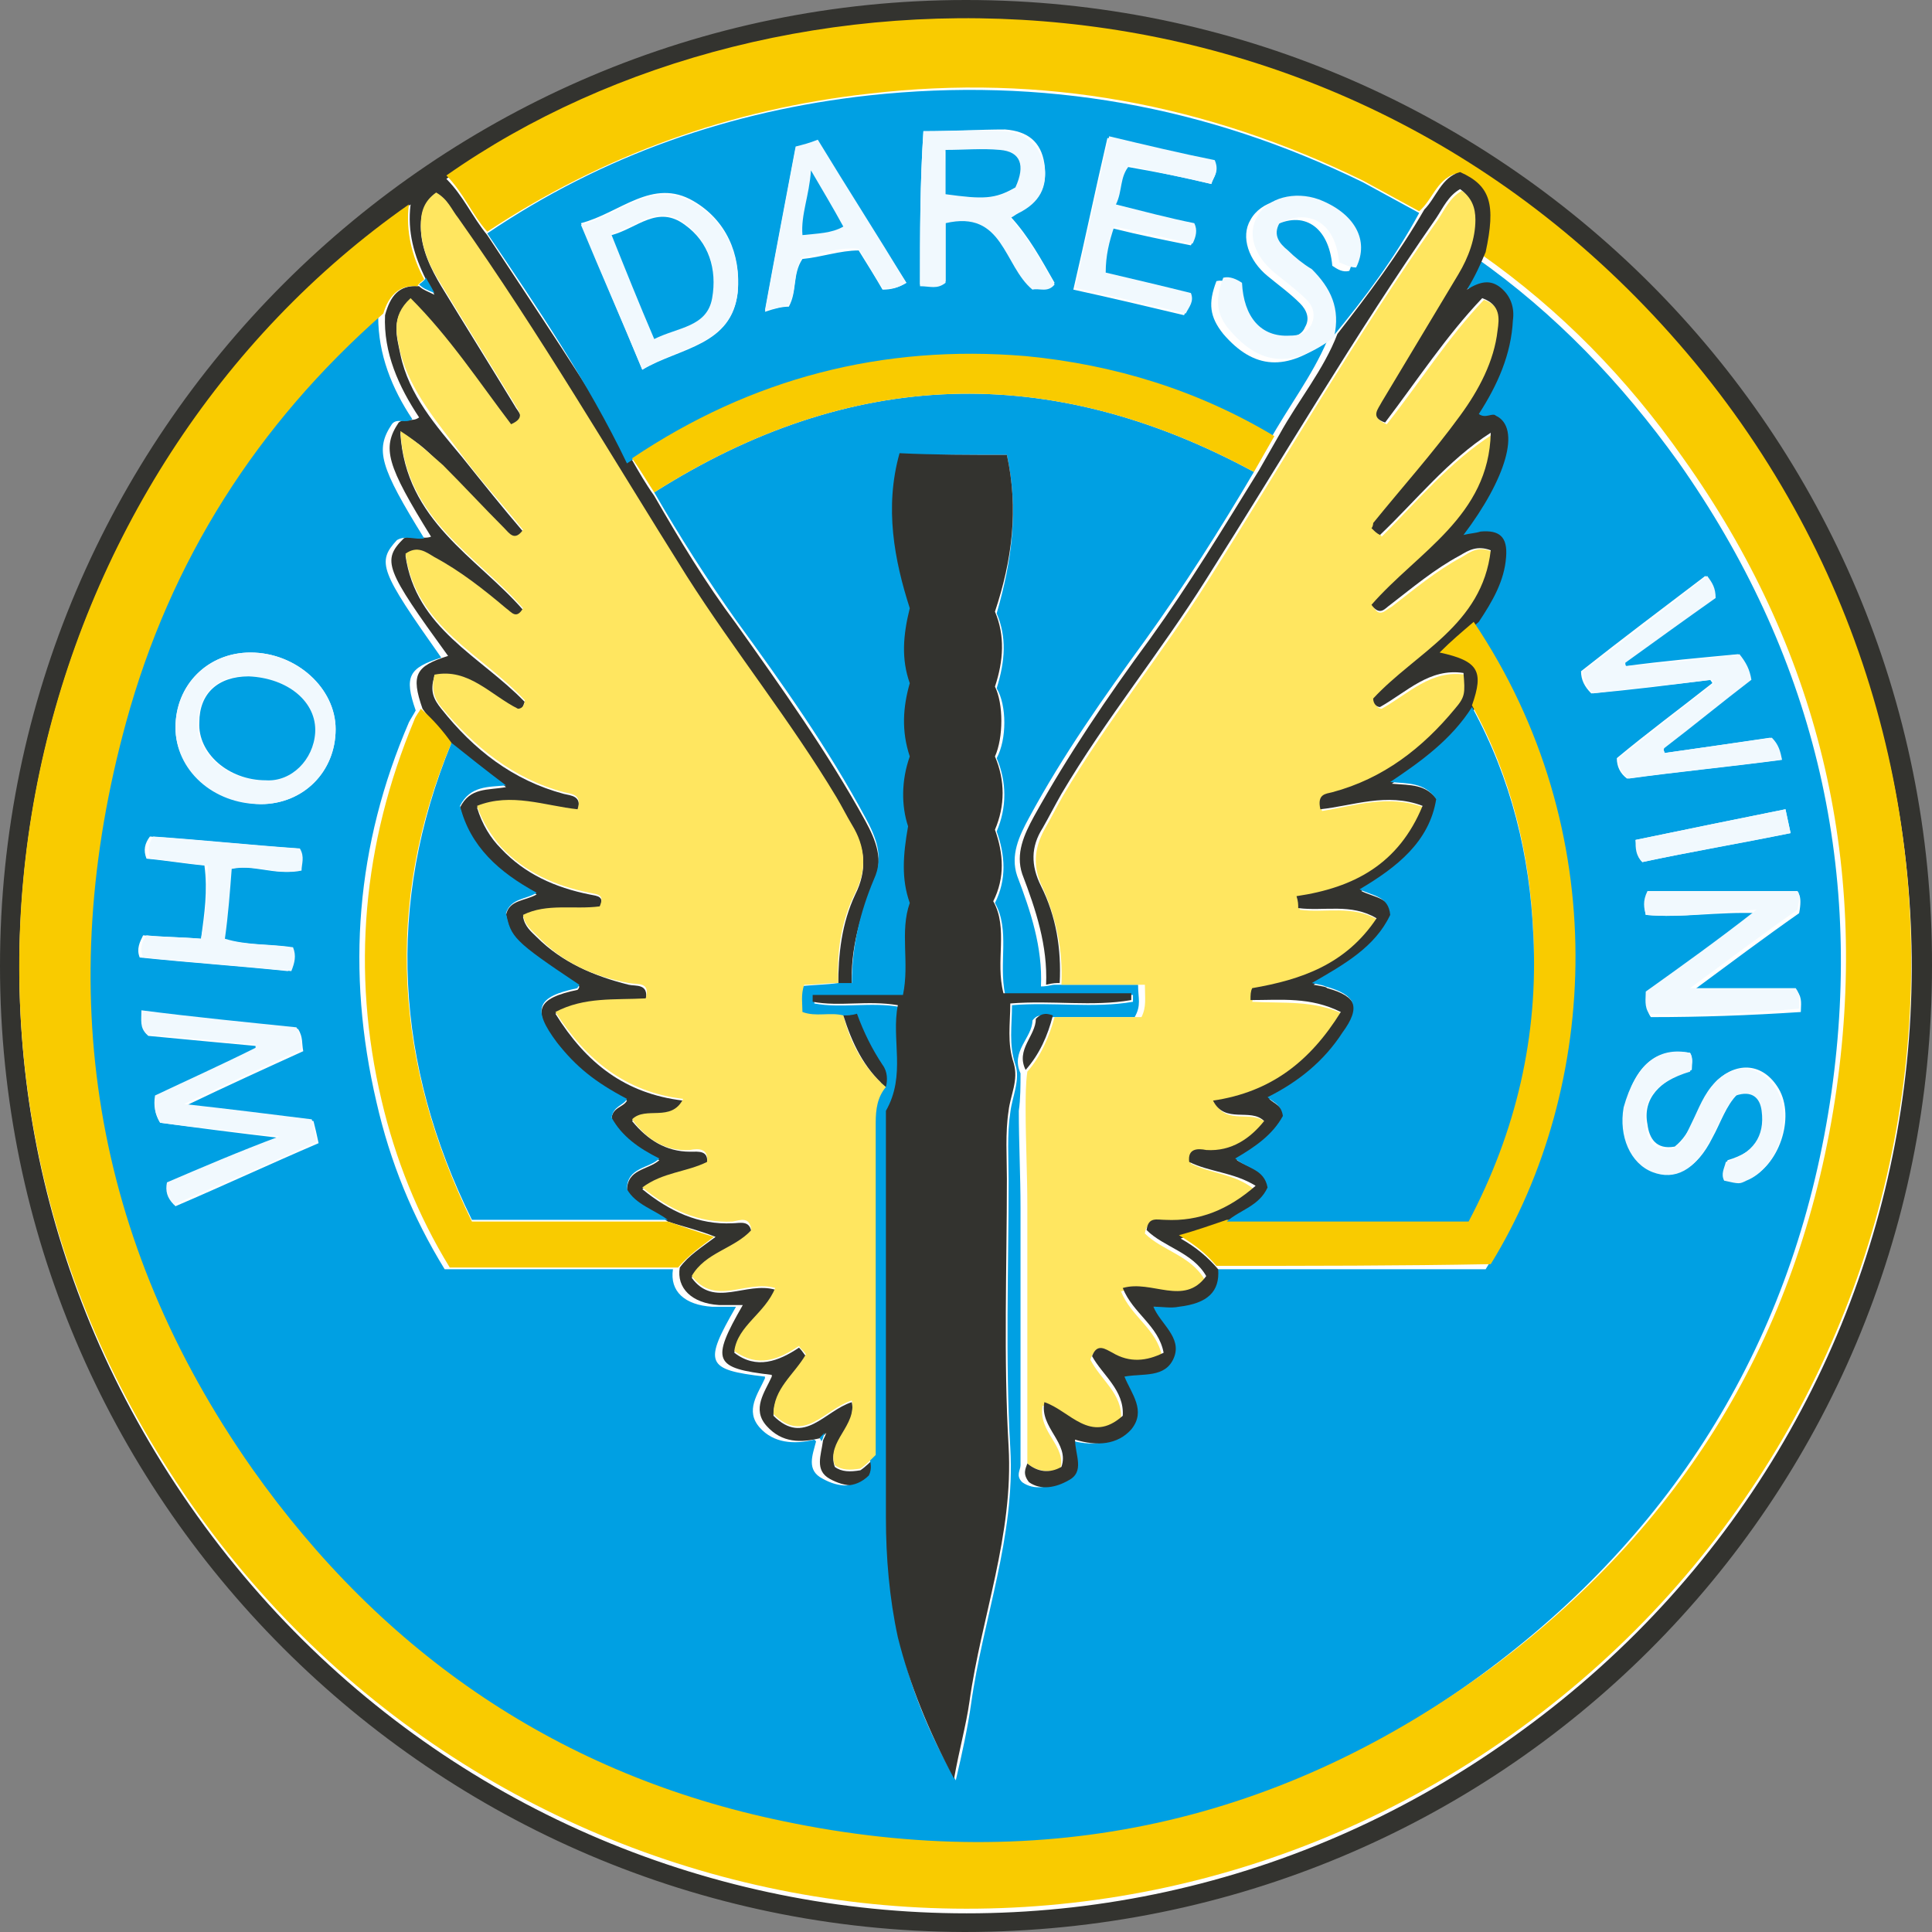 <svg enable-background="new 0 0 113.4 113.4" viewBox="0 0 113.4 113.4" xmlns="http://www.w3.org/2000/svg"><rect x="0" y="0" width="113.4" height="113.4" fill="#808080" stroke="none"/><circle cx="56.7" cy="56.6" fill="#fff" r="56.2"/><path d="m0 56.7c0-31.2 25.5-56.7 56.7-56.7 31.3 0 56.8 25.4 56.7 56.7 0 31.5-25.3 56.7-56.8 56.7-31.2-.1-56.6-25.5-56.6-56.7zm39.2 15c-.8-.6-1.8-.9-2.4-1.8 0-1.3 1.2-1.2 1.9-1.8-1.2-.6-2.2-1.4-2.8-2.4 0-.7.7-.7.9-1.1-1.9-1.1-3-1.9-4.1-3.3-1.5-2-1.2-2.7 1.2-3.2 0 0 .1-.1.1-.2-3.9-2.6-4-2.8-4.3-4.2.2-.9 1.1-.8 1.8-1.2-2.2-1.2-3.9-2.7-4.5-5.1.6-1.2 1.6-1 2.7-1.2-1.1-.9-2.1-1.7-3.2-2.5-.6-.7-1.2-1.4-1.7-2.1-.7-2-.4-2.5 1.5-3.1-3.7-5.1-3.9-5.6-2.6-6.9.5-.3 1.1.1 1.6-.1-2.6-4.2-2.9-5.2-1.9-6.7.4-.3.8 0 1.2-.3-1.2-1.8-2.1-3.8-2-6 .3-1.1.8-1.8 2-1.7.2.2.5.3.9.5-.2-.4-.4-.7-.5-.9-.7-1.4-1.1-2.8-.9-4.4-22.4 15.6-30.9 48.4-14.2 74.5 17.4 27.2 53.6 34 79.4 15.1 25.9-18.8 30.6-55.4 10.2-80.1-20.5-24.9-53.8-24.7-73.3-11 1 1 1.5 2.2 2.4 3.3 2.9 4.4 5.8 8.7 8.5 13.2.4.7.8 1.4 1.3 2.1 1.5 2.6 3 5.1 4.8 7.5 2.7 3.8 5.4 7.6 7.6 11.6.6 1.1 1.1 2.3.5 3.6-.8 1.9-1.4 3.9-1.3 6.1-.3 0-.6 0-.8 0 0-1.9.2-3.7 1-5.4.7-1.4.6-2.7-.2-4-.3-.5-.6-1.1-.9-1.6-2.7-4.5-6-8.6-8.8-13-4.4-7-8.6-14.2-13.4-21-.4-.5-.6-1.2-1.3-1.5-.7.5-.9 1.1-.9 1.9 0 1.3.6 2.5 1.2 3.5 1.4 2.3 2.9 4.7 4.3 7 .2.4.8.8-.2 1.2-2-2.4-3.6-5.1-5.9-7.4-1.2 1-.8 2.2-.6 3.2.5 2.4 2.1 4.2 3.6 6 1.2 1.5 2.4 3 3.6 4.4-.5.8-.8.2-1.1-.1-1.2-1.2-2.4-2.5-3.6-3.7-.7-.7-1.3-1.4-2.5-2 .3 5.2 4.5 7.3 7.2 10.4-.4.7-.7.3-1 0-1.4-1.1-2.7-2.2-4.2-3-.5-.3-1-.7-1.7-.2.6 4.3 4.4 5.9 7 8.6-.1.2-.1.5-.4.5-1.6-.8-2.9-2.4-4.9-2-.3.9 0 1.4.4 1.9 1.9 2.4 4.2 4.2 7.2 5 .4.1 1.1.1.8 1-1.9-.2-3.9-1-5.9-.2.3 1 .8 1.8 1.4 2.4 1.4 1.5 3.2 2.3 5.2 2.7.5.1.9.1.6.8-1.5.1-3-.2-4.5.5.1.6.5.9.8 1.2 1.5 1.5 3.4 2.3 5.4 2.8.4.1 1.2-.1 1 .9-1.7.1-3.5-.1-5.3.8 1.8 2.9 4.1 4.7 7.5 5.1-.7 1.4-2.2.4-3 1.2.9 1.1 2 1.8 3.4 1.8.5 0 1.1-.1 1 .7-1.2.6-2.6.6-3.8 1.5 1.6 1.3 3.3 2.1 5.3 2 .4 0 1-.2 1.1.5-1 1.1-2.7 1.3-3.5 2.7 1.3 1.8 3.2.2 4.9.7-.6 1.5-2.1 2.2-2.4 3.7 1.3 1 2.6.5 3.8-.3.2.2.3.4.4.5-.7 1.2-1.9 2-1.9 3.5 1.8 1.8 3-.3 4.6-.8.3 1.6-1.5 2.4-1 3.8.4.3.9.3 1.5.2.3-.2.6-.5.9-.8.1.4.1.7 0 1.1-.8.8-1.8.7-2.7.2s-.5-1.4-.4-2.2c0-.1.1-.2.2-.5-.2.2-.3.3-.3.3-1.2.3-2.3.3-3.2-.7s-.1-2 .3-2.9v-.1c-3.4-.4-3.6-.8-1.7-4.1-.5 0-.9 0-1.4 0-1.6-.1-2.5-1-2.3-2.2.5-.7 1.3-1.2 2.1-1.8-1-.4-1.9-.6-2.8-.9z" fill="#33332f"/><path d="m49.2 57.7h.8c0-2.2.5-4.2 1.3-6.1.6-1.3.1-2.5-.5-3.6-2.2-4.1-4.9-7.9-7.6-11.6-1.7-2.4-3.3-4.9-4.8-7.5 11.5-7.3 23.2-7.7 35.2-1.2-2 3.4-4.1 6.7-6.4 9.9-2.4 3.3-4.8 6.7-6.8 10.4-.6 1.1-1.1 2.2-.7 3.4.8 2.1 1.5 4.2 1.4 6.5.4 0 .6-.1.8-.1h4.9c0 .8.2 1.2-.2 1.9-1.6 0-3.3 0-5.1 0-.3-.1-.6-.2-.9.2 0 1-1.3 1.8-.7 3.1 0 .7 0 1.5-.1 2.2 0 1.9.1 3.8.1 5.7v15.1c0 .3-.3.6.1 1 .7.5 1.6.3 2.3-.1 1-.6.4-1.6.4-2.4 1.3.4 2.5.3 3.3-.6.9-1 0-2-.4-3.1 1.1-.2 2.4.1 2.9-1.1s-.8-1.9-1.2-3h1.5c1.6-.2 2.4-.9 2.3-2.2h16.1c6.5-10.5 7.2-25.5-1-37.7.8-1.1 1.5-2.3 1.6-3.8.1-1.1-.4-1.6-1.5-1.5-.3 0-.6.1-1 .2 2.6-3.3 3.4-6.3 1.9-7-.2-.2-.6.2-1-.1 1.1-1.7 1.9-3.4 2-5.5 0-.7-.1-1.4-.7-1.9s-1.3-.4-2 .1c.4-.9.7-1.6 1.1-2.2 4.7 3.3 8.6 7.4 11.9 12 7.9 11.2 10.9 23.6 9 37-2 13.9-8.7 25.3-20 33.8-12.5 9.4-26.5 12.4-41.8 9.2-13.1-2.8-23.6-9.8-31.2-20.7-9.4-13.4-11.7-28.1-7.4-43.8 2.6-9.5 7.7-17.5 15.1-24 0 2.2.8 4.2 2 6-.4.3-.9-.1-1.2.3-1 1.5-.7 2.5 1.9 6.7-.5.1-1.1-.2-1.6.1-1.2 1.3-1 1.8 2.6 6.9-1.9.6-2.2 1.1-1.5 3.1-.1.2-.3.5-.4.7-3.1 7.2-3.7 14.6-1.9 22.3.8 3.5 2.1 6.7 4 9.8h13.4c-.2 1.3.7 2.1 2.3 2.2h1.4c-1.9 3.3-1.8 3.7 1.7 4.1v.1c-.4.9-1.2 1.9-.3 2.9.8.9 2 1 3.2.7l.1.1c-.2.8-.6 1.7.4 2.2.9.5 1.9.6 2.7-.2.2-.4.1-.8 0-1.1 0-6.5 0-13 0-19.5 0-.8.1-1.5.6-2.1.2-.5.1-.9-.2-1.3-.7-.9-1.1-1.9-1.5-3-.3 0-.5 0-.8.1-.8-.2-1.6.1-2.4-.2-.1-.5-.1-1 .1-1.6 1-.1 1.7-.1 2.4-.2zm9.9-31c-2.1 0-4.2 0-6.2 0-.9 3.2-.4 6.3.6 9.1-.4 1.6-.5 3 0 4.4-.4 1.4-.5 2.9 0 4.3-.5 1.4-.4 2.8-.1 4.1-.3 1.6-.4 3.1.1 4.5-.6 1.7 0 3.5-.4 5.4-1.8 0-3.5 0-5.3 0v .4c1.6.3 3.3-.1 5 .2-.4 2 .5 4.1-.7 6.2v23.9c0 2.4.2 4.7.7 7 .6 2.8 1.7 5.5 3.3 8.3.4-1.7.7-3.1.9-4.5.7-5 2.6-9.8 2.3-15s-.1-10.5-.1-15.7c0-1.3-.1-2.7.1-4 .1-.9.6-1.9.3-2.8-.4-1.2-.2-2.3-.2-3.5 2.4-.2 4.8.2 7.1-.2 0-.1 0-.3 0-.4-2.5 0-5 0-7.5 0-.4-1.9.3-3.8-.6-5.4.7-1.4.6-2.8.1-4.2.6-1.4.6-2.9 0-4.3.6-1.1.6-3.1 0-4.1.5-1.6.6-3 0-4.4.9-3.1 1.3-6.1.6-9.3zm-49.7 39.2c2.2.3 4.5.6 7.1.9-2.4 1-4.5 1.9-6.6 2.7 0 .5 0 .9.4 1.3 2.8-1.2 5.6-2.5 8.4-3.7-.1-.5-.2-.9-.3-1.3-2.4-.3-4.8-.6-7.5-.9 2.5-1.2 4.7-2.2 6.9-3.2-.1-.5 0-.8-.3-1.3-2.9-.3-6-.7-9.1-1 0 .6-.1 1 .3 1.4 2.1.2 4.2.4 6.4.6v.2c-2 .9-4 1.9-5.9 2.8-.2.5-.1 1 .2 1.5zm88.3-21.7c0-.1-.1-.2-.1-.3 1.7-1.3 3.4-2.7 5.1-4-.1-.6-.3-1-.7-1.5-2.1.2-4.4.4-6.6.7 0-.1 0-.2-.1-.2 1.8-1.3 3.6-2.6 5.3-3.8 0-.6-.2-.9-.5-1.3-2.5 1.9-4.9 3.7-7.3 5.6 0 .5.2.9.6 1.3 2.3-.2 4.7-.5 7-.8 0 .1.1.1.1.2-1.9 1.5-3.8 2.9-5.6 4.4 0 .5.2.9.6 1.2 2.9-.4 6-.7 9-1.1-.1-.5-.2-.9-.6-1.3-2 .3-4.1.6-6.2.9zm-1.1 9.5c2.1.2 4.2-.2 6.6-.1-2.3 1.7-4.4 3.2-6.5 4.8 0 .4-.1.9.2 1.3 2.9 0 5.8-.1 8.8-.3 0-.4.1-.8-.2-1.2-1.9 0-3.9 0-6.2 0 2.3-1.7 4.3-3.2 6.3-4.6.1-.5.1-.9 0-1.1-3.1 0-6 0-8.8 0-.3.4-.3.7-.2 1.2zm2.6 8.1c-2-.3-3.2.7-3.8 3.1-.4 1.7.3 3.3 1.7 3.8 1.3.5 2.5-.1 3.4-1.9.5-.9.8-1.9 1.5-2.6.9-.2 1.3.2 1.5.9.3 1.5-.4 2.5-2.1 3-.1.4-.3.7-.1 1.1.9.2.9.2 1.3 0 1.8-.7 2.8-3.6 1.8-5.3-.9-1.5-2.4-1.6-3.6-.5-.7.7-1 1.6-1.4 2.4-.3.6-.6 1.1-1.1 1.5-1.1.2-1.5-.5-1.6-1.3-.3-1.5.7-2.6 2.6-3.2 0-.3.1-.7-.1-1zm-83.9-14.6c2.5 0 4.4-1.9 4.4-4.4 0-2.4-2.3-4.5-5-4.5-2.5 0-4.4 1.9-4.4 4.4 0 2.4 2.2 4.4 5 4.5zm-3.5 7.9c-1.2-.1-2.3-.1-3.4-.2-.2.4-.4.8-.2 1.3 2.9.3 5.8.5 8.7.8.2-.5.3-.9.1-1.4-1.3-.2-2.6-.1-4-.5.1-1.4.3-2.8.4-4.1 1.5-.3 2.7.4 4.1.1 0-.4.2-.8-.1-1.3-2.8-.2-5.7-.5-8.6-.7-.3.4-.4.8-.2 1.3 1.1.1 2.3.3 3.4.4.2 1.5 0 2.8-.2 4.3zm93-7.6c-3 .6-5.9 1.2-8.8 1.8.1.5 0 .9.4 1.3 2.8-.6 5.7-1.1 8.7-1.7-.1-.5-.2-.9-.3-1.4z" fill="#00a0e3"/><path d="m22.5 18.4c-7.4 6.5-12.5 14.5-15.1 24-4.3 15.7-2 30.4 7.4 43.8 7.7 10.9 18.1 18 31.2 20.7 15.3 3.2 29.3.1 41.8-9.2 11.3-8.5 18-19.8 20-33.8 1.9-13.5-1.1-25.9-9-37-3.3-4.7-7.2-8.7-11.9-12 .6-2.8.3-3.9-1.5-4.7-1.1.4-1.3 1.5-2.1 2.2-1.1-.6-2.2-1.2-3.3-1.8-9.2-4.5-18.8-6.3-29-5.1-8.1.9-15.6 3.6-22.4 8.1-.9-1-1.4-2.3-2.4-3.3 19.5-13.7 52.8-13.8 73.3 11 20.4 24.7 15.6 61.3-10.2 80.1s-62.1 12-79.4-15.1c-16.7-25.9-8.2-58.7 14.1-74.3-.2 1.6.2 3.1.9 4.4-.1.1-.3.2-.4.4-1.1-.1-1.7.6-2 1.6z" fill="#f9cb00"/><path d="m49.2 57.7c-.7 0-1.3.1-2 .1-.2.6-.1 1.1-.1 1.6.8.3 1.6 0 2.4.2.4 1.6 1.2 3.1 2.5 4.2-.5.6-.6 1.3-.6 2.1v19.5c-.3.3-.6.6-.9.8-.6.1-1.1.1-1.5-.2-.5-1.4 1.3-2.3 1-3.8-1.6.5-2.8 2.6-4.6.8 0-1.5 1.2-2.3 1.9-3.5-.1-.2-.3-.3-.4-.5-1.2.8-2.4 1.3-3.8.3.2-1.5 1.8-2.2 2.4-3.7-1.7-.5-3.5 1.1-4.9-.7.8-1.4 2.5-1.6 3.5-2.7-.1-.8-.6-.6-1.1-.5-2 .1-3.7-.7-5.3-2 1.2-.9 2.6-.9 3.8-1.5.1-.8-.5-.8-1-.7-1.5.1-2.6-.7-3.4-1.8.8-.8 2.3.2 3-1.2-3.4-.4-5.7-2.3-7.5-5.1 1.7-.9 3.5-.7 5.3-.8.3-1-.5-.8-1-.9-2.1-.4-3.9-1.2-5.4-2.8-.3-.3-.7-.6-.8-1.2 1.4-.7 3-.3 4.5-.5.3-.7-.1-.7-.6-.8-2-.4-3.8-1.2-5.2-2.7-.6-.7-1.1-1.5-1.4-2.4 2-.8 4 0 5.9.2.3-.9-.4-.9-.8-1-3-.8-5.3-2.7-7.2-5-.4-.5-.6-1-.4-1.9 2-.4 3.3 1.2 4.9 2 .3 0 .4-.3.4-.5-2.5-2.7-6.4-4.3-7-8.6.7-.5 1.2-.1 1.7.2 1.5.8 2.9 1.9 4.2 3 .3.2.6.7 1 0-2.7-3.1-6.9-5.2-7.2-10.4 1.1.7 1.8 1.4 2.5 2 1.2 1.2 2.4 2.5 3.6 3.7.3.3.6.8 1.1.1-1.2-1.5-2.5-2.9-3.6-4.4-1.4-1.9-3-3.7-3.6-6-.2-1-.6-2.1.6-3.2 2.3 2.3 4 4.9 5.9 7.4.9-.4.4-.8.2-1.2-1.4-2.3-2.9-4.7-4.3-7-.7-1.1-1.2-2.2-1.2-3.5 0-.8.2-1.4.9-1.9.7.4.9 1 1.3 1.5 4.8 6.8 9 14 13.4 21 2.8 4.4 6.1 8.5 8.8 13 .3.5.6 1.1.9 1.6.8 1.3.9 2.6.2 4-.8 1.6-1.1 3.4-1 5.3z" fill="#ffe660"/><path d="m28.6 13.7c6.8-4.6 14.3-7.2 22.4-8.1 10.2-1.1 19.8.6 29 5.1 1.1.6 2.2 1.2 3.3 1.8-1.4 2.6-3.2 5-5.1 7.3.4-1.6-.2-2.9-1.6-3.8-.5-.3-.9-.7-1.4-1.1s-.8-1-.5-1.6c1.8-1 3.3 0 3.5 2.3.3.2.6.4 1 .3.7-1.7-.1-3.3-2.2-4-1.4-.5-3-.1-3.6 1-.6 1-.1 2.4 1 3.3.6.5 1.3 1 1.9 1.6.4.4.6.9.3 1.4-.2.5-.7.6-1.3.7-1.7.1-2.7-1.1-2.8-3.1-.3-.2-.7-.4-1.1-.3-.5 1.3-.4 2.1.4 3.1 1.8 2.1 3.7 2.2 6.1.4-.9 2.1-2.3 3.9-3.4 5.9-4.5-2.7-9.4-4.3-14.6-4.7-8.4-.7-16.1 1.2-23.1 6-2.3-4.8-5.3-9.2-8.2-13.5zm25.6-6c-.2 3-.2 6-.2 9 .5.1 1 .2 1.5-.2 0-1.1 0-2.3 0-3.5 3.4-.8 3.5 2.5 5.1 3.9.4-.1.9.2 1.3-.3-.8-1.4-1.5-2.7-2.6-3.9.2-.1.4-.2.5-.3 1.2-.5 1.7-1.5 1.5-2.8s-1-1.9-2.3-2c-1.5 0-3.1.1-4.8.1zm-16.5 14c2.2-1.3 5.3-1.4 5.6-4.6.2-2.2-.7-4.2-2.6-5.3-2.4-1.4-4.3.7-6.6 1.3 1.2 2.9 2.4 5.7 3.6 8.6zm33.4-10.9c.1-.4.5-.7.1-1.3-2-.5-4.1-.9-6.2-1.4-.7 3-1.3 5.9-2 8.9 2.3.5 4.4 1 6.5 1.5.2-.5.5-.8.3-1.2-1.6-.4-3.3-.8-5-1.2 0-1 .2-1.8.5-2.7 1.6.4 3.1.7 4.6 1 .2-.4.4-.8.1-1.2-1.5-.4-3-.7-4.6-1.1.4-.8.2-1.6.8-2.3 1.7.3 3.3.6 4.9 1zm-17.9 5.8c-1.8-2.8-3.5-5.5-5.2-8.3-.5.2-.9.3-1.3.4-.6 3.2-1.2 6.3-1.8 9.6.6-.2 1-.3 1.4-.3.5-.9.2-1.9.8-2.8 1.1-.1 2.2-.5 3.3-.5.5.8 1 1.6 1.4 2.3.5 0 .9-.1 1.4-.4z" fill="#00a0e3"/><path d="m26.5 43.6c1 .8 2 1.6 3.2 2.5-1 .1-2.1 0-2.7 1.2.6 2.4 2.3 3.9 4.5 5.1-.6.4-1.5.3-1.8 1.2.3 1.4.4 1.6 4.3 4.2 0 .1-.1.1-.1.2-2.4.5-2.7 1.2-1.2 3.2 1.1 1.4 2.2 2.3 4.1 3.3-.2.4-.8.4-.9 1.1.6 1.1 1.6 1.8 2.8 2.4-.6.6-1.9.5-1.9 1.8.5.9 1.6 1.2 2.4 1.8-3.8 0-7.6 0-11.5 0-4.5-9.1-5.1-18.5-1.2-28z" fill="#00a0e3"/><path d="m26.5 43.6c-4 9.5-3.3 18.9 1.2 28.1h11.5c.9.3 1.7.6 2.7.9-.8.6-1.5 1.1-2.1 1.8-4.5 0-8.9 0-13.4 0-1.9-3.1-3.2-6.4-4-9.8-1.8-7.6-1.1-15.1 1.9-22.3.1-.3.3-.5.4-.7.7.6 1.3 1.3 1.8 2z" fill="#f9cb00"/><path d="m37.1 26.9c7-4.7 14.7-6.7 23.1-6 5.2.5 10.1 2 14.6 4.7-.4.7-.8 1.4-1.2 2.1-12-6.5-23.7-6.1-35.2 1.2-.4-.6-.8-1.3-1.3-2z" fill="#f9cb00"/><path d="m24.6 16.7c.1-.1.3-.2.4-.4.1.2.3.5.5.9-.5-.2-.7-.3-.9-.5z" fill="#00a0e3"/><path d="m48.1 84.4c.1-.1.1-.1.3-.3-.1.3-.1.4-.2.5 0-.1-.1-.2-.1-.2z" fill="#00a0e3"/><path d="m60.3 85.9c0-5 0-10.1 0-15.1 0-1.9-.1-3.8-.1-5.7 0-.7 0-1.5.1-2.2.8-.9 1.3-2.1 1.6-3.2h5.1c.3-.6.2-1.1.2-1.9-1.7 0-3.3 0-4.9 0 .1-2-.3-3.9-1.1-5.7-.6-1.2-.5-2.3.1-3.4.4-.7.7-1.3 1.1-2 2.6-4.4 5.8-8.3 8.5-12.6 4.5-7.1 8.7-14.4 13.5-21.2.4-.6.7-1.3 1.4-1.7.7.4.9 1.1.9 1.8 0 1.2-.4 2.2-1 3.2-1.5 2.5-3 5-4.5 7.5-.2.4-.8.8.2 1.2 1.9-2.4 3.6-5.1 5.7-7.3 1.1.4 1 1.2.9 1.9-.2 1.9-1.1 3.5-2.2 5-1.6 2.2-3.3 4.3-5.1 6.3-.1.1-.1.2-.1.3.2.1.4.2.5.4 2.1-2.1 4-4.4 6.5-6-.1 4.9-4.3 7-7 10.1.4.7.7.2 1.1 0 1.3-1 2.6-2.1 4.1-2.9.5-.3 1-.7 1.8-.3-.5 4.3-4.4 5.9-6.9 8.7 0 .3.2.5.4.5 1.6-.9 2.9-2.3 4.9-2 .1 1.2.1 1.3-.5 2.1-1.9 2.3-4.2 4.2-7.2 4.9-.4.1-1 .1-.7 1 1.9-.3 3.9-1 6-.2-1.4 3.4-4 4.8-7.4 5.3 0 .2 0 .4.1.7 1.5.2 3.1-.3 4.6.6-1.8 2.6-4.4 3.6-7.3 4.1 0 .2 0 .4-.1.7 1.8.1 3.6-.1 5.3.7-1.8 2.9-4.1 4.7-7.5 5.2.7 1.4 2.2.4 3 1.2-.9 1.1-2 1.8-3.4 1.7-.5 0-1-.1-1 .7 1.2.6 2.6.6 3.7 1.5-1.6 1.3-3.3 2.1-5.3 2-.4 0-1-.2-1.1.6 1 1 2.7 1.3 3.5 2.7-1.4 1.8-3.2.2-4.9.7.6 1.5 2.1 2.2 2.4 3.8-1 .5-2 .7-3 0-.4-.3-.9-.7-1.2.2.6 1.2 1.9 2 1.8 3.5-1.9 1.7-3-.4-4.6-.8-.3 1.6 1.5 2.4 1 3.8-.6.1-1.3.1-1.9-.4z" fill="#ffe660"/><path d="m59.1 26.7c.7 3.2.3 6.2-.7 9.2.6 1.4.5 2.9 0 4.4.5 1 .5 3 0 4.1.6 1.4.6 2.9 0 4.3.5 1.4.6 2.8-.1 4.2.9 1.6.1 3.5.6 5.4h7.5v.4c-2.3.4-4.6 0-7.1.2 0 1.2-.2 2.3.2 3.5.3 1-.2 1.9-.3 2.8-.2 1.3-.1 2.7-.1 4 0 5.2-.2 10.5.1 15.7s-1.6 10-2.3 15c-.2 1.4-.6 2.8-.9 4.5-1.5-2.8-2.6-5.5-3.3-8.3-.5-2.3-.7-4.7-.7-7 0-8 0-16 0-23.9 1.2-2.1.3-4.2.7-6.2-1.8-.3-3.4.1-5-.2 0-.1 0-.2 0-.4h5.3c.4-1.9-.2-3.7.4-5.4-.5-1.4-.4-2.8-.1-4.5-.4-1.2-.4-2.7.1-4.1-.5-1.5-.4-2.9 0-4.3-.5-1.4-.4-2.8 0-4.4-.9-2.8-1.5-5.9-.6-9.1 2 .1 4.2.1 6.3.1z" fill="#33332f"/><path d="m60.3 85.9c.6.5 1.3.6 2 .2.5-1.4-1.3-2.3-1-3.8 1.5.5 2.7 2.5 4.6.8.1-1.5-1.2-2.4-1.8-3.5.3-.8.8-.4 1.2-.2 1 .6 2 .5 3 0-.3-1.6-1.8-2.3-2.4-3.8 1.7-.5 3.6 1.1 4.9-.7-.8-1.4-2.5-1.7-3.5-2.7.1-.8.6-.6 1.1-.6 2 .1 3.7-.6 5.3-2-1.3-.8-2.7-.8-3.9-1.4-.1-.8.5-.8 1-.7 1.5.1 2.6-.7 3.4-1.7-.8-.8-2.3.2-3-1.2 3.4-.5 5.7-2.3 7.5-5.2-1.8-.9-3.5-.7-5.3-.7 0-.3 0-.5.1-.7 2.9-.5 5.5-1.4 7.3-4.1-1.5-.9-3.1-.4-4.6-.6 0-.2 0-.4-.1-.7 3.4-.5 6-1.9 7.4-5.3-2.1-.8-4.1 0-6 .2-.2-.9.3-.9.7-1 3-.8 5.3-2.6 7.2-4.9.6-.7.6-.9.5-2.1-2-.3-3.3 1.1-4.9 2-.2 0-.4-.2-.4-.5 2.5-2.7 6.4-4.3 6.9-8.7-.8-.3-1.3 0-1.8.3-1.5.8-2.8 1.9-4.1 2.9-.3.2-.6.7-1.1 0 2.7-3.1 6.9-5.2 7-10.1-2.5 1.6-4.4 4-6.5 6-.2-.1-.3-.2-.5-.4.1-.1.1-.3.1-.3 1.7-2.1 3.5-4.1 5.1-6.3 1.1-1.5 2-3.2 2.2-5 .1-.7.2-1.5-.9-1.9-2.1 2.2-3.8 4.8-5.7 7.3-.9-.3-.4-.8-.2-1.2 1.5-2.5 3-5 4.5-7.5.6-1 1-2.1 1-3.2 0-.7-.2-1.3-.9-1.8-.7.4-1 1.1-1.4 1.7-4.8 6.9-9 14.1-13.5 21.2-2.7 4.3-5.9 8.2-8.5 12.6-.4.7-.7 1.3-1.1 2-.7 1.1-.7 2.2-.1 3.4.9 1.8 1.2 3.7 1.1 5.7-.2 0-.4 0-.8.1.1-2.3-.6-4.4-1.4-6.5-.4-1.2.1-2.3.7-3.4 2-3.6 4.3-7 6.8-10.4 2.3-3.2 4.3-6.5 6.4-9.9.4-.7.8-1.4 1.2-2.1 1.1-2 2.6-3.8 3.4-5.9 1.8-2.3 3.6-4.7 5.1-7.3.7-.7 1-1.9 2.1-2.2 1.8.8 2.1 1.9 1.5 4.7-.3.7-.6 1.4-1.1 2.2.8-.5 1.4-.6 2-.1s.8 1.2.7 1.9c-.1 2-.9 3.8-2 5.5.4.3.8-.1 1 .1 1.5.7.6 3.7-1.9 7 .4-.1.7-.1 1-.2 1.1-.1 1.6.3 1.5 1.5-.1 1.4-.8 2.6-1.6 3.8-.6.5-1.2 1.1-2 1.8 2.2.5 2.5 1.1 1.9 3.1-1.3 1.9-3 3.2-5 4.6 1.1.1 2 0 2.7 1-.4 2.5-2.3 4-4.5 5.3.8.4 1.8.4 1.8 1.5-.9 1.9-2.6 2.8-4.6 4 .5.1.7.1.8.2 1.8.5 2 1.2 1 2.7-1.2 1.6-2.6 2.9-4.4 3.8.3.3.8.4.9 1.1-.6 1-1.6 1.8-2.8 2.5.8.5 1.8.6 1.9 1.7-.4 1.1-1.6 1.3-2.4 2-.9.3-1.8.5-2.8.9.9.5 1.6 1.1 2.2 1.8.1 1.3-.6 2-2.3 2.2-.5.1-.9 0-1.5 0 .4 1 1.7 1.8 1.2 3s-1.8.9-2.9 1.1c.4 1 1.3 2 .4 3.1-.8.9-2 1-3.3.6 0 .9.6 1.9-.4 2.4-.7.4-1.6.6-2.3.1-.4-.5-.2-.8-.1-1.1z" fill="#33332f"/><path d="m71.4 74.3c-.6-.7-1.2-1.2-2.2-1.8 1.1-.3 1.9-.6 2.8-.9h14.2c2.8-5.3 4-10.9 3.8-16.8-.2-4.7-1.3-9.2-3.6-13.4.7-2 .4-2.6-1.9-3.1.7-.7 1.3-1.2 2-1.8 8.2 12.2 7.4 27.3 1 37.7-5.3.1-10.7.1-16.1.1z" fill="#f9cb00"/><g fill="#f1f9fe"><path d="m9.4 65.9c-.3-.5-.4-1-.3-1.6 1.9-.9 3.9-1.8 5.9-2.8 0-.1 0-.1 0-.2-2.2-.2-4.3-.4-6.4-.6-.4-.4-.3-.8-.3-1.4 3.1.4 6.2.7 9.1 1 .3.5.2.8.3 1.3-2.2 1-4.3 2-6.9 3.2 2.7.3 5.1.6 7.5.9.1.4.2.8.3 1.3-2.8 1.3-5.6 2.5-8.4 3.7-.4-.4-.5-.8-.4-1.3 2.1-.9 4.2-1.8 6.6-2.7-2.5-.3-4.8-.5-7-.8z"/><path d="m97.7 44.2 6.3-.9c.4.4.5.8.6 1.3-3 .4-6.1.7-9 1.1-.5-.4-.6-.7-.6-1.2 1.9-1.5 3.7-2.9 5.6-4.4 0-.1-.1-.1-.1-.2-2.4.3-4.8.5-7 .8-.4-.4-.5-.8-.6-1.3 2.4-1.8 4.9-3.7 7.3-5.6.3.4.5.7.5 1.3-1.7 1.2-3.5 2.5-5.3 3.8 0 .1 0 .2.1.2 2.2-.2 4.4-.4 6.6-.7.4.5.6.9.7 1.5-1.7 1.3-3.4 2.7-5.1 4-.1.1 0 .2 0 .3z"/><path d="m96.6 53.7c-.1-.4-.2-.8.1-1.4h8.8c.2.2.1.6 0 1.1-2 1.4-4 2.9-6.3 4.6h6.2c.3.4.2.7.2 1.2-3 .3-5.9.4-8.8.3-.3-.4-.2-.9-.2-1.3 2.1-1.5 4.2-3 6.5-4.8-2.3.1-4.3.5-6.5.3z"/><path d="m99.2 61.8c.2.4.1.7 0 1.1-2 .6-2.9 1.7-2.6 3.2.1.9.5 1.5 1.6 1.3.6-.3.8-.9 1.1-1.5.4-.8.7-1.7 1.4-2.4 1.2-1.2 2.7-1 3.6.5 1 1.7 0 4.6-1.8 5.3-.4.2-.4.2-1.3 0-.2-.4 0-.7.1-1.1 1.6-.5 2.3-1.5 2.1-3-.1-.8-.6-1.2-1.5-.9-.7.7-1 1.7-1.5 2.6-.9 1.8-2.1 2.4-3.4 1.9s-2-2.1-1.7-3.8c.7-2.5 2-3.6 3.9-3.2z"/><path d="m15.3 47.2c-2.8 0-5-2-5-4.5s1.9-4.4 4.4-4.4c2.7 0 5 2.1 5 4.5 0 2.5-1.9 4.4-4.4 4.4zm-.7-7.5c-1.8-.1-2.9.9-3 2.7s1.7 3.4 3.9 3.4c1.6 0 2.9-1.2 2.9-2.8.1-1.8-1.6-3.2-3.8-3.3z"/><path d="m11.8 55.1c.3-1.5.4-2.8.4-4.3-1.1-.1-2.3-.3-3.4-.4-.1-.5-.1-.9.2-1.3 2.9.2 5.7.5 8.6.7.3.5.1.9.1 1.3-1.4.3-2.6-.4-4.1-.1-.1 1.3-.2 2.7-.4 4.1 1.3.4 2.7.3 4 .5.2.5.1.9-.1 1.4-2.9-.3-5.8-.5-8.7-.8-.2-.5-.1-.9.2-1.3.9.1 2 .1 3.2.2z"/><path d="m104.8 47.5c.1.5.2.9.3 1.4-2.9.6-5.9 1.1-8.7 1.7-.4-.4-.4-.8-.4-1.3 2.9-.6 5.8-1.2 8.8-1.8z"/></g><path d="m52 63.8c-1.3-1.1-2-2.6-2.5-4.2.2 0 .5 0 .8-.1.4 1.1.9 2.1 1.5 3 .3.4.3.9.2 1.3z" fill="#33332f"/><path d="m61.8 59.6c-.3 1.2-.8 2.3-1.6 3.2-.6-1.2.6-2 .6-3 .4-.4.7-.3 1-.2z" fill="#33332f"/><path d="m54.2 7.7c1.7 0 3.3-.1 4.8 0 1.2.1 2 .8 2.3 2 .2 1.3-.3 2.2-1.5 2.8-.2.1-.3.2-.5.3 1.1 1.2 1.8 2.5 2.6 3.9-.4.5-.9.2-1.3.3-1.7-1.4-1.7-4.7-5.1-3.9v3.5c-.5.4-.9.2-1.5.2 0-3.1 0-6.1.2-9.1zm1.3 3.7c2.2.3 2.9.3 4-.3.6-1.3.3-2.1-.9-2.2-1-.1-2.1 0-3.2 0 .1.9.1 1.7.1 2.5z" fill="#f1f9fe"/><path d="m37.7 21.7c-1.2-2.9-2.4-5.6-3.6-8.5 2.3-.6 4.1-2.7 6.6-1.3 1.9 1.1 2.8 3.1 2.6 5.3-.4 3.1-3.4 3.1-5.6 4.5zm.7-1.8c1.3-.7 3.1-.7 3.4-2.5.3-1.7-.2-3.2-1.6-4.3-1.6-1.2-2.8.2-4.3.6.8 2.1 1.6 4.1 2.5 6.2z" fill="#f1f9fe"/><path d="m71.1 10.8c-1.7-.4-3.3-.7-4.8-1.1-.6.7-.4 1.5-.8 2.3 1.6.4 3.1.8 4.6 1.1.2.4.1.8-.1 1.2-1.5-.3-3.1-.7-4.6-1-.3.9-.5 1.7-.5 2.7 1.7.4 3.4.8 5 1.2.2.5-.1.8-.3 1.2-2.1-.5-4.2-1-6.5-1.5.7-3 1.3-5.9 2-8.9 2.1.5 4.2 1 6.2 1.4.3.7-.1 1-.2 1.4z" fill="#f1f9fe"/><path d="m78.3 19.8c-2.4 1.8-4.3 1.7-6.1-.4-.8-.9-.9-1.8-.4-3.1.4-.1.8.1 1.1.3.1 2 1.1 3.2 2.8 3.1.5 0 1-.1 1.3-.7.2-.5.1-1-.3-1.4-.6-.6-1.3-1.1-1.9-1.6-1.2-1-1.6-2.3-1-3.3.6-1.1 2.2-1.5 3.6-1 2.1.8 3 2.4 2.2 4-.4 0-.7-.2-1-.3-.2-2.3-1.7-3.2-3.5-2.3-.4.7 0 1.2.5 1.6.4.4.9.8 1.4 1.1 1.1 1.1 1.7 2.3 1.3 4z" fill="#f1f9fe"/><path d="m53.2 16.6c-.5.3-.9.4-1.4.3-.5-.7-.9-1.5-1.4-2.3-1.2-.1-2.2.3-3.3.5-.6.9-.3 1.9-.8 2.8-.3.1-.8.2-1.4.3.6-3.3 1.2-6.4 1.8-9.6.4-.1.8-.2 1.3-.4 1.7 2.8 3.5 5.6 5.2 8.4zm-6.1-2.8c.9-.1 1.6-.1 2.4-.5-.6-1-1.2-2-1.9-3.3-.1 1.5-.5 2.6-.5 3.8z" fill="#f1f9fe"/><path d="m86.4 41.5c2.3 4.2 3.4 8.7 3.6 13.4.3 5.9-1 11.5-3.8 16.8-4.7 0-9.5 0-14.2 0 .8-.7 1.9-.9 2.4-2-.2-1.1-1.2-1.1-1.9-1.7 1.2-.7 2.2-1.4 2.8-2.5-.1-.7-.6-.8-.9-1.1 1.8-.9 3.3-2.1 4.4-3.8 1.1-1.5.8-2.2-1-2.7-.2-.1-.4-.1-.8-.2 1.9-1.1 3.7-2.1 4.6-4-.1-1.1-1-1.1-1.8-1.5 2.2-1.3 4.1-2.8 4.5-5.3-.7-1-1.7-.9-2.7-1 1.8-1.2 3.6-2.5 4.8-4.4z" fill="#00a0e3"/><path d="m14.6 39.7c2.3.1 4 1.5 3.9 3.3-.1 1.6-1.4 2.9-2.9 2.8-2.2 0-4-1.6-3.9-3.4 0-1.7 1.1-2.7 2.9-2.7z" fill="#00a0e3"/><path d="m55.5 11.4c0-.9 0-1.6 0-2.6 1.1 0 2.1-.1 3.2 0 1.2.1 1.5.9.9 2.2-1.2.7-1.9.7-4.1.4z" fill="#00a0e3"/><path d="m38.4 19.9c-.9-2.1-1.7-4.1-2.5-6.1 1.5-.4 2.7-1.8 4.3-.6 1.4 1 1.9 2.6 1.6 4.3s-2 1.7-3.4 2.4z" fill="#00a0e3"/><path d="m47.1 13.8c-.1-1.2.4-2.3.5-3.8.7 1.2 1.3 2.2 1.9 3.3-.7.4-1.5.4-2.4.5z" fill="#00a0e3"/></svg>